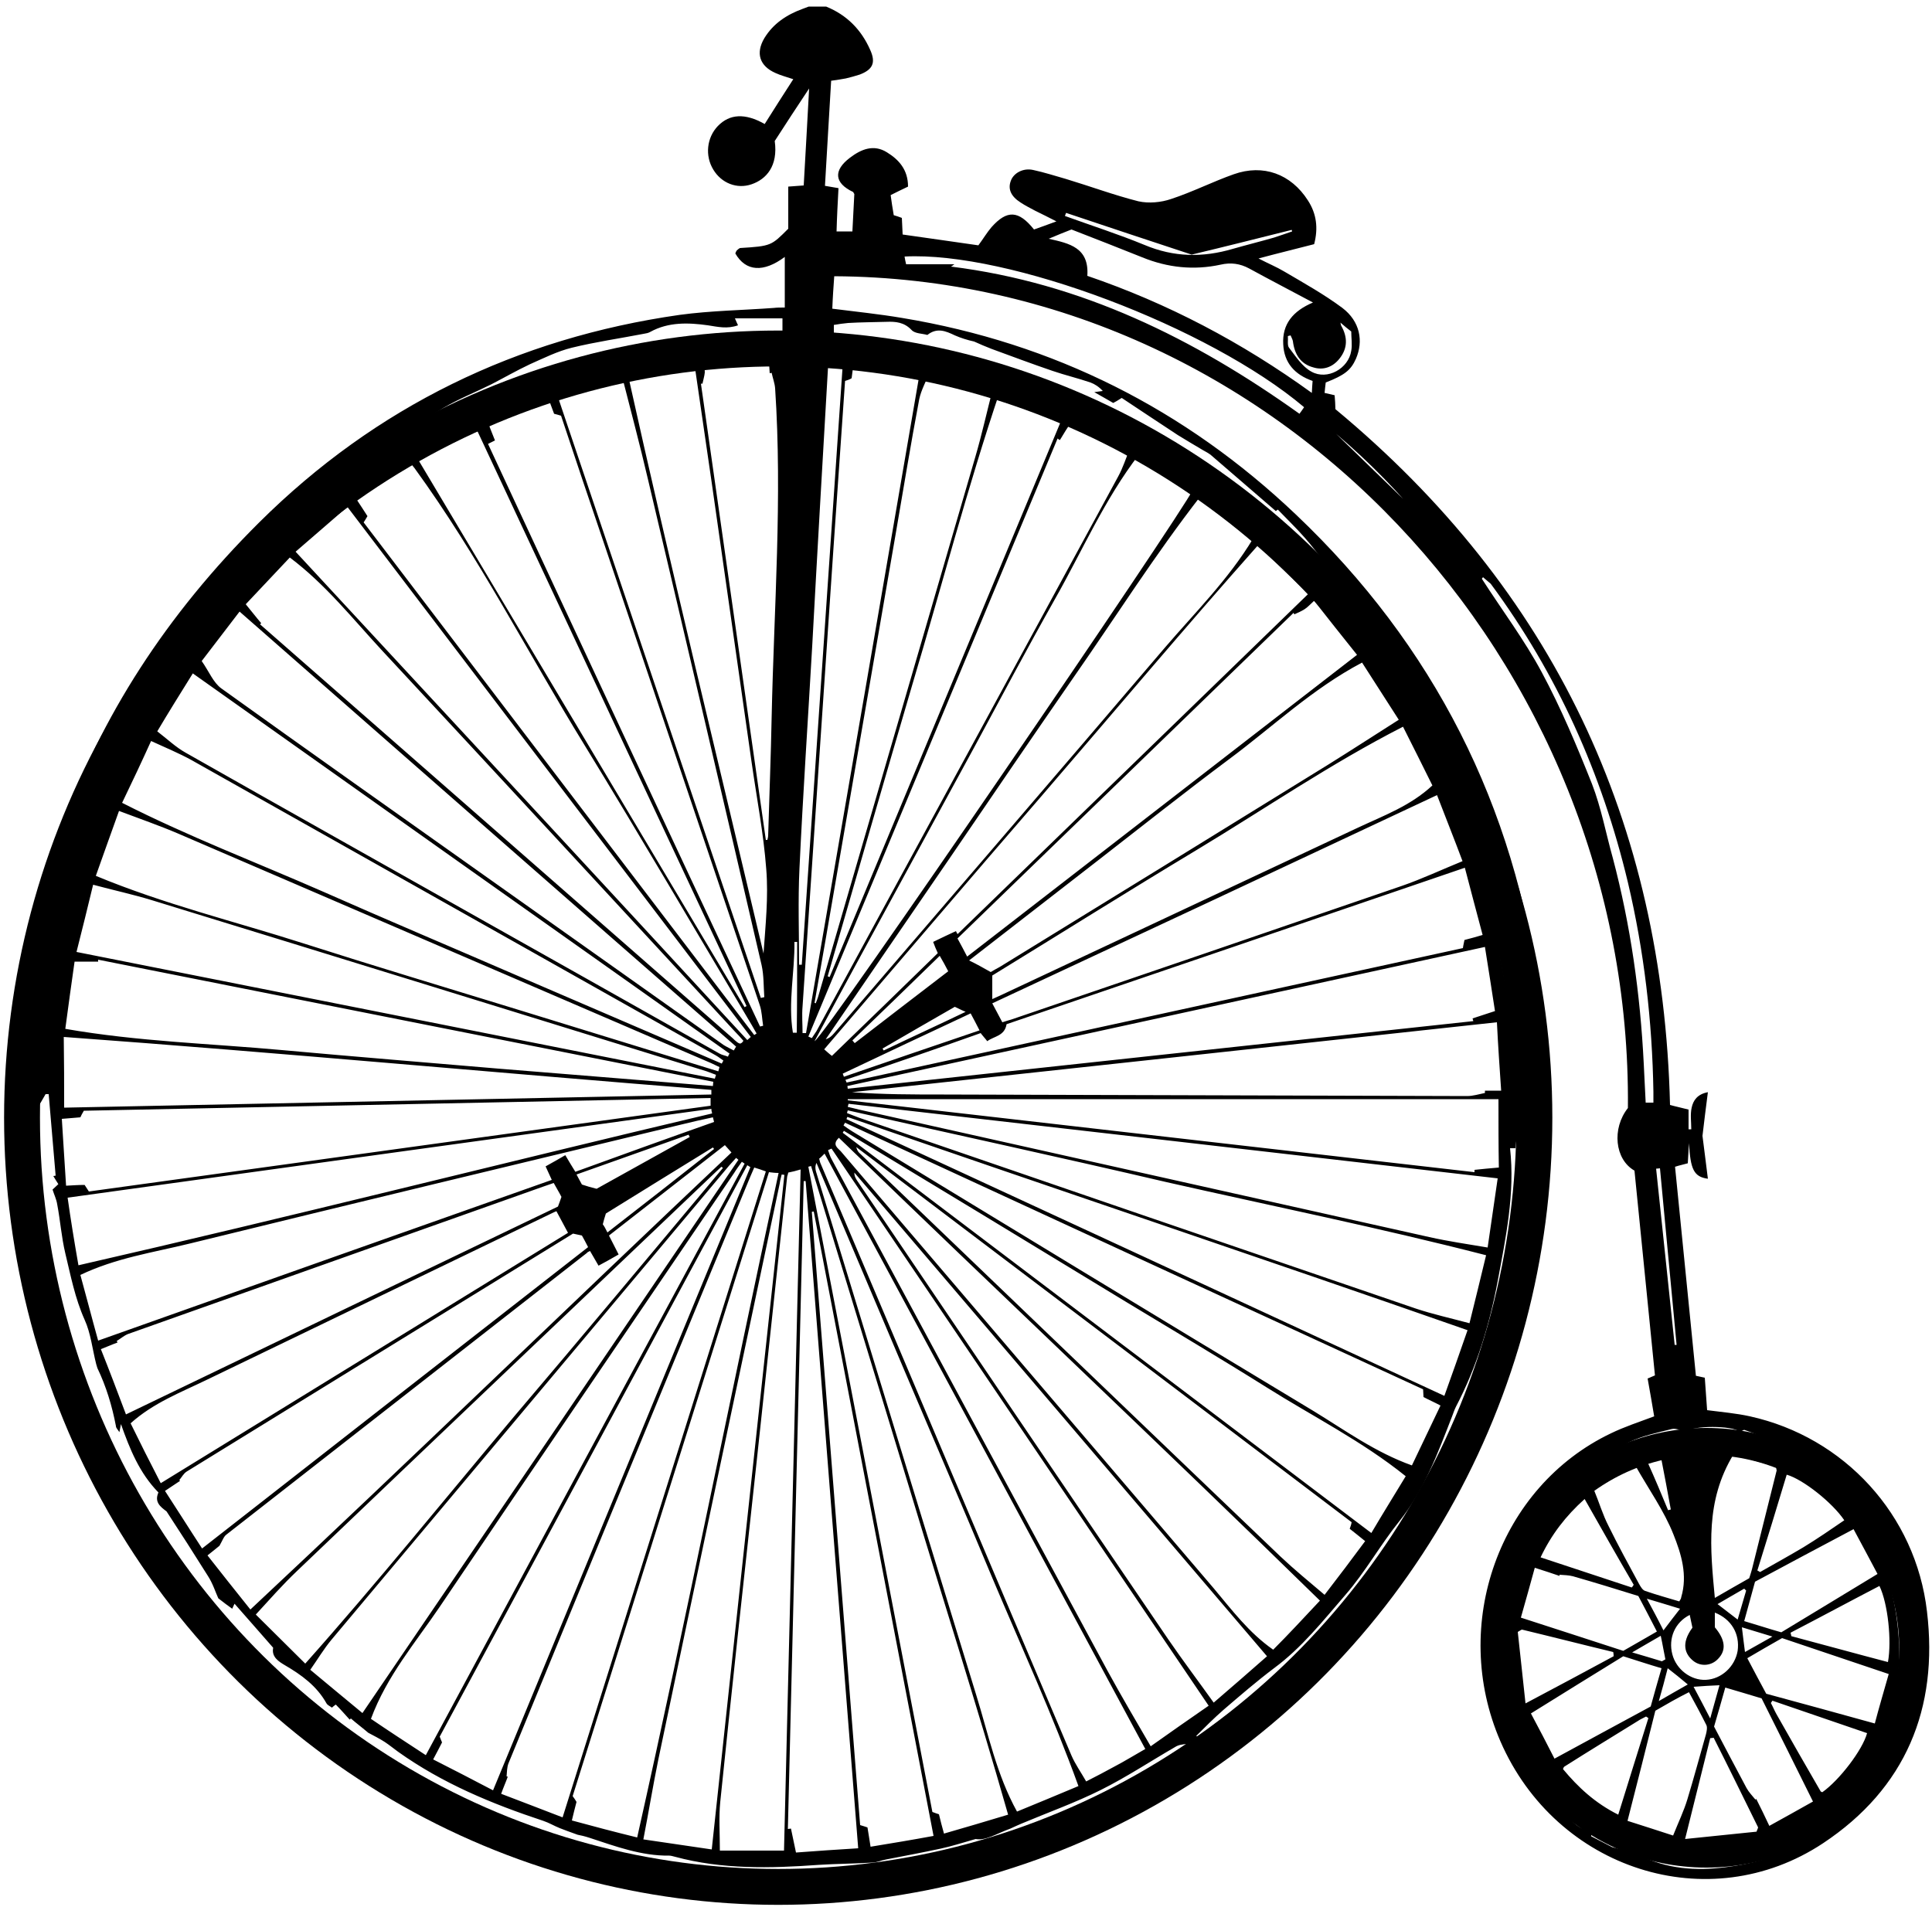 <?xml version="1.0" encoding="utf-8"?>
<!-- Generator: Adobe Illustrator 20.1.0, SVG Export Plug-In . SVG Version: 6.00 Build 0)  -->
<svg version="1.1" id="Layer_1" xmlns="http://www.w3.org/2000/svg" xmlns:xlink="http://www.w3.org/1999/xlink" x="0px" y="0px"
	 viewBox="0 0 500 493.6" style="enable-background:new 0 0 500 493.6;" xml:space="preserve">
<g id="bike">
	<path d="M191.2,491.8c-5.4-0.6-10.9-1.1-16.3-1.9c-40.4-5.9-75.5-23-105.1-51c-37.6-35.4-59.3-79.2-64.3-130.5
		C-1.1,241.3,19,183,67.1,135.2c30.1-29.9,66.7-47.7,108.8-53.7c8.1-1.1,16.3-1.2,24.4-1.8c0.8-0.1,1.6-0.1,2.8-0.1
		c0-4.5,0-8.8,0-13.1c-5.5,4.1-10.1,3.8-12.8-0.9c0.1-0.2,0.2-0.6,0.4-0.8c0.3-0.3,0.6-0.5,0.8-0.6c8.1-0.5,8.1-0.6,12.5-5
		c0-3.3,0-7,0-10.9c1.4-0.1,2.5-0.2,4-0.3c0.5-8.2,0.9-16.4,1.4-25.1c-3.2,4.8-6,9.1-8.9,13.6c0.9,6.5-2.2,9.9-6,11.2
		c-3.8,1.3-7.8-0.3-9.9-3.8c-2.2-3.6-1.7-8.3,1.2-11.3c3-3.1,7-3.4,12.1-0.5c2.4-3.8,4.8-7.6,7.4-11.6c-1.8-0.6-3.3-1-4.6-1.6
		c-4.1-1.8-5.2-5.1-2.9-9c2.3-3.8,5.8-6.1,9.9-7.6c0.5-0.2,1.1-0.4,1.6-0.6c1.5,0,3,0,4.5,0c5.4,2.2,9.1,6,11.4,11.2
		c1.5,3.3,0.7,5.1-2.7,6.4c-1.2,0.4-2.4,0.7-3.6,1c-1.1,0.2-2.3,0.4-3.8,0.6c-0.5,9-1.1,18-1.6,27.2c1.2,0.2,2.3,0.4,3.5,0.6
		c-0.2,3.7-0.4,7.4-0.5,11.2c1.4,0,2.7,0,4.1,0c0.2-3.3,0.3-6.5,0.5-9.7c-0.2-0.2-0.2-0.4-0.3-0.5c-4.9-2.3-5.2-5.6-0.8-8.9
		c2.9-2.2,6.1-3.5,9.5-1.4c3.1,1.9,5.5,4.5,5.5,8.9c-1.5,0.7-2.9,1.4-4.5,2.2c0.2,1.6,0.5,3.4,0.8,5.2c0.7,0.2,1.3,0.4,2.1,0.7
		c0.1,1.4,0.1,2.8,0.2,4.3c6.6,0.9,13.1,1.9,19.6,2.8c1.2-1.6,2.2-3.3,3.4-4.7c4-4.5,7-4.4,11,0.6c1.7-0.6,3.4-1.2,5.8-2.1
		c-2.1-1.1-3.8-1.9-5.4-2.7c-1.3-0.7-2.7-1.4-3.9-2.2c-2.5-1.6-3.3-3.5-2.5-5.6c0.7-2,3.2-3.4,5.8-2.8c2.8,0.6,5.6,1.5,8.4,2.3
		c6.3,1.9,12.5,4.2,18.8,5.8c2.7,0.6,5.9,0.3,8.5-0.6c5.5-1.8,10.8-4.5,16.2-6.4c7.6-2.7,14.8-0.1,19.2,6.8
		c2.2,3.4,2.7,7.1,1.6,11.3c-4.6,1.2-9.2,2.3-14.4,3.7c2.5,1.3,4.7,2.2,6.7,3.4c5.1,3,10.3,5.9,15,9.4c4.6,3.5,5.5,8.6,3.5,13.2
		c-1.3,2.9-2.9,4.2-7.8,6.1c-0.1,0.8-0.2,1.6-0.3,2.7c0.9,0.2,1.7,0.4,2.6,0.6c0.1,1.3,0.2,2.5,0.2,3.6
		c56.4,46.8,84.8,107,86.6,180.1c1.4,0.4,2.9,0.7,4.8,1.2c0,1.7,0,3.4,0,5.1c0.2,0,0.5,0,0.7,0c0-1.9-0.3-3.8,0.1-5.6
		c0.4-1.9,1.5-3.5,4.2-4c-0.5,4-1,7.7-1.4,11.3c0.5,3.7,0.9,7.3,1.4,11.1c-3.7-0.5-4.5-2.5-4.9-9.2c-0.1,1.7-0.2,3.3-0.3,5.2
		c-1,0.3-2.1,0.5-3.3,0.9c1.8,18,3.6,36,5.4,54.1c0.8,0.2,1.5,0.3,2.3,0.5c0.2,2.8,0.4,5.6,0.6,8.4c3.8,0.5,7.5,0.8,11.1,1.6
		c24.4,5.4,42.9,25.5,45.8,50.5c3,25.1-5.5,45.8-26.9,60c-29.6,19.6-69.1,6.8-83.5-26.4c-13.1-30.2-0.3-65.9,28.6-79.7
		c3.5-1.7,7.2-2.9,11.2-4.4c-0.5-3.1-1.1-6.4-1.7-9.8c0.6-0.2,1.1-0.5,1.9-0.8c-1.8-17.7-3.5-35.4-5.3-53
		c-5.1-2.9-5.9-10.9-1.7-16.2c1.1-116-91.3-214.7-205.4-215.3c-0.2,2.8-0.4,5.6-0.5,8.4c6.3,0.8,12.2,1.4,18.1,2.4
		c39.2,6.5,73.2,23.6,101.9,50.9c35.6,33.8,56.7,75.4,63,124c7.1,54.5-4.5,104.8-36,149.9c-27.9,39.9-65.6,66.4-112.9,78.9
		c-11.2,3-22.7,4.7-34.3,5.4c-0.6,0-1.3,0.3-1.9,0.4C205.8,491.8,198.5,491.8,191.2,491.8z M252.5,476c-3.5,1-6.3,1.9-9.1,2.5
		c-4.7,1-9.4,1.9-14.1,2.8c-1.2,0.2-2.4,0.8-3.6,0.8c-4.6,0.3-9.3,0.3-13.9,0.6c-12.5,0.9-24.9,1.2-37.1-2.1c-0.5-0.1-1-0.3-1.5-0.3
		c-7.2,0.1-13.9-2.4-20.6-4.6c-1.2-0.4-2.5-0.7-3.1-0.8c-2-0.7-3.3-1.2-4.6-1.7c-1.5-0.6-2.8-1.4-4.3-1.9
		c-13.3-4.4-26.1-9.7-37.6-17.9c-1.1-0.8-2.2-1.7-3.4-2.5c-1.4-0.9-2.8-1.6-4.3-2.4c-1.4-1.2-3-2.4-4.5-3.7
		c-0.1,0.1-0.2,0.2-0.3,0.3c-1.2-1.3-2.3-2.6-3.6-3.9c-0.4,0.3-0.7,0.5-1,0.8c-0.5-0.4-1.1-0.6-1.4-1.1c-2.5-4.5-6.5-7.4-10.8-9.9
		c-1.5-0.9-3.5-2.1-3-4.5c-3.3-3.8-6.6-7.5-10-11.4c-0.4,0.8-0.5,1.1-0.6,1.3c-1.1-0.8-2.1-1.5-3.6-2.7c-0.7-1.5-1.4-3.8-2.7-5.8
		c-3.5-5.6-7.1-11.2-10.7-16.7c-1.6-1.2-3.2-2.4-2.1-4.9c-4.9-5-7.4-11.2-9.7-17.7c-0.1,0.6-0.2,1.1-0.4,2.1
		c-0.5-0.8-0.9-1.1-0.9-1.6c-1-5.2-2.5-10.2-4.8-15c-0.1-0.3-0.2-0.6-0.3-1c-1-3.9-1.4-8-3-11.5c-2.5-5.6-3.6-11.4-5-17.2
		c-1-4.2-1.3-8.5-2.1-12.7c-0.2-1.3-0.8-2.5-1.2-3.8c0.5-0.5,1-0.9,1.5-1.4c-0.5-0.8-0.9-1.4-1.3-2.1c0.2,0,0.4-0.1,0.6-0.1
		c-0.6-7-1.2-14.1-1.8-21.1c-0.3,0-0.5,0-0.8,0c-0.8,1.4-1.6,2.8-2.5,4.2c-0.2-0.4-0.5-0.9-0.7-1.4c-0.2,0-0.4,0.1-0.7,0.1
		c-0.2,3.2-0.5,6.4-0.4,9.7c0,1.1,0.9,2.2,1.4,3.3c0.3,0.9,0.7,1.9,0.8,2.8c0.5,4.3,0.7,8.7,1.2,13c0.5,4.8,0.8,9.7,1.9,14.4
		c1.4,6.2,4.1,12.1,5.1,18.3c0.9,5.2,3.2,9.6,5,14.3c8,21.5,21.1,40,34.3,58.4c1.7,2.4,3.8,4.4,5.9,6.5c1.1,1.1,2.6,1.9,3.8,2.7
		c1.7,1.9,3.1,3.8,4.8,5.4c1.6,1.5,3.6,2.5,5.1,4.2c6.1,7,12.8,13.3,21.9,16.4c0.9,0.3,1.7,1,2.5,1.5c0.1,0.1,0.2,0.4,0.3,0.7
		c-0.6-0.1-1.1-0.1-1.6-0.2c-0.1,0.3-0.2,0.5-0.4,0.8c7.3,5.4,16.5,7.6,23.6,13.3c1.7,0,3.4,0.2,5,0.8c2.6,0.9,5.1,2.2,7.8,3
		c4.9,1.6,9.9,3.1,14.9,4.6c5.6,1.7,11.1,3.5,16.8,5.1c3.9,1.1,7.9,2.3,11.9,2.6c9.5,0.6,18.9,0.6,28.4,0.8c1.5,0,3-0.6,4.5-0.9
		c1.5-0.1,3.1,0.3,4.6,0.6c1.3,0.2,2.7,0.7,3.9,0.4c6.1-1.1,12.1-2.4,18.2-3.7c5.9-1.3,11.8-2.6,17.6-4.3c6-1.7,12-3.9,17.9-5.9
		c1.1-0.5,2.3-0.4,3.3-1c3.7-2,7.2-4.2,10.9-6.1c1.7-0.9,3.8-1.2,5.5-2.1c14-7.7,26.1-18.1,38.7-27.8c4.3-3.4,8.2-7.7,11.4-12.2
		c2.8-4,6.3-7.3,9.2-11c4.6-5.8,9.2-11.8,13-18.1c5.5-9.3,10.4-18.9,15.2-28.5c2.8-5.6,4.7-11.7,6.9-17.6c1-2.8,1.9-5.7,2.8-8.6
		c0.4-1.2,0.9-2.5,0.8-3.8c-0.3-3.7-0.4-7.2,1.9-10.4c0.1-0.1,0-0.3,0-0.6c-0.4,0.1-0.8,0.2-0.6,0.2c1-4.2,2.1-8.5,3-12.9
		c0.3-1.6,0.4-3.3,0.5-5c0.3-7,0.9-14,0.7-20.9c-0.2-7.8-1.1-15.5-1.7-23.3c-0.3-3.9-0.6-7.8-0.9-11.7c-0.1-0.6-0.3-1.3-0.5-1.9
		c-0.6-2.2-1.5-4.4-1.9-6.6c-0.7-4.4-0.9-8.9-1.6-13.3c-0.4-2.3-0.7-5-2.2-6.5c-2.3-2.3-3.2-4.7-3-6.7c-2.6-7.3-5-13.8-7.1-20.2
		c-2.2-6.5-6.3-12-9.3-18c-0.2,0.1-0.4,0.2-0.6,0.3c-0.1,0.2-0.1,0.5-0.3,1.2c-1.3-3-2.1-5.8-3.7-8.1c-3.8-5.6-7.9-11.1-12.1-16.4
		c-3.1-4-6.7-7.6-10-11.5c-1.8-2.1-3.4-4.4-5.3-6.5c-2.2-2.5-4.6-4.8-6.9-7.2c-0.4,0.3-0.7,0.5-0.5,0.4c-5.7-4.9-11.2-9.7-16.8-14.5
		c-0.6-0.5-1.4-0.9-2.1-1.3c-2.2-1.3-4.4-2.6-6.5-3.9c-4.9-3.2-9.8-6.5-14.5-9.6c-1.1,0.7-1.6,1-2.2,1.3c-1.5-0.9-3-1.7-4.9-2.8
		c1.2-0.2,1.7-0.2,2.2-0.3c-1-1.1-2.1-1.8-3.2-2.2c-3.2-1.1-6.6-1.9-9.8-3c-5.3-1.8-10.6-3.8-15.8-5.7c-1.5-0.6-3-1.2-4.5-1.9
		c-1.8-0.4-3.4-0.9-5-1.6c-2.3-1.1-4.6-2.1-7.1-0.1c-1.3-0.4-3.2-0.3-4.1-1.3c-1.9-2-4.1-2.2-6.5-2.1c-3.3,0.1-6.6,0.1-9.9,0.3
		c-1.2,0.1-2.5,0.3-3.7,0.5c0,1.2,0,1.9,0,2.9c1,0.2,1.8,0.3,2.7,0.5c5.8,1,11.6,2,17.4,3c3,0.5,5.9,1.3,8.9,1.7
		c2.1,0.3,4.3,0,6.3,0.5c2.2,0.6,4.3,1.7,6.4,2.6c7.8,3.5,16,6.1,23.7,9.6c6.7,3,13.1,6.7,19.3,10.7c6.4,4.1,12.6,8.6,18.6,13.4
		c5.6,4.5,10.9,9.4,15.9,14.5c5.5,5.6,10.7,11.5,15.5,17.7c3.9,4.9,7.1,10.2,10.6,15.4c1.4,2.1,3,4.1,4.2,6.3
		c2,3.4,3.9,6.9,5.6,10.5c4.9,10.5,9.8,21,12.6,32.3c0.2,0.7,0.6,1.3,0.8,2c0.6,1.8,1.3,3.6,1.7,5.5c0.4,2.2,0.3,4.5,0.7,6.6
		c1.6,9,3.7,17.9,5,27c1.5,10.1,1.7,20.2,0.5,30.4c-0.4,0-0.8,0-1.4,0c1.3,11.7-1.1,23.1-3.2,34.4c-2.1,11.2-5.4,22.2-10.8,32.5
		c-0.4,0.8-0.7,1.7-1,2.5c-3.7,9.5-7.2,19.1-13.7,27.2c-4.9,6.1-8.7,13-13.9,19c-5.8,6.7-11.3,13.7-18.5,19
		c-4.5,3.4-8.8,7.1-13.1,10.8c-2.4,2.1-4.7,4.4-7,6.7c0.1,0.1,0.2,0.2,0.3,0.3c-0.9,0.6-1.8,1.2-2.7,1.8c-1.1,0.1-2.2,0.2-3.1,0.8
		c-6.4,3.7-12.6,7.8-19.2,11.1c-6.6,3.3-13.6,5.8-20.5,8.7c-1,0.4-2,0.9-2.9,1.3C257.9,474.6,255.1,476.5,252.5,476z M183.9,284.2
		c-54.3,1.1-108.3,2.2-162.2,3.3c-0.4,0.7-0.7,1.2-0.9,1.7c-1.6,0.1-3.1,0.3-4.8,0.4c0.4,5.9,0.7,11.5,1.1,17.3
		c1.9-0.1,3.3-0.2,4.8-0.2c0.4,0.6,0.7,1.1,1.1,1.7c53.6-7.4,107.2-14.8,160.9-22.2C183.9,285.5,183.9,285,183.9,284.2z
		 M196.7,265.7c0.3-0.1,0.5-0.1,0.8-0.2c-0.3-1.8-0.3-3.7-0.9-5.4c-13.4-39.7-26.8-79.5-40.2-119.2c-3.8-11.1-7.5-22.2-11.2-33.3
		c-0.7-0.2-1.3-0.4-1.8-0.5c-0.6-1.6-1.1-2.9-1.7-4.7c-5.3,2.2-10.4,4.3-15.6,6.5c0.7,1.9,1.3,3.3,2,5.1c-0.6,0.3-1.2,0.6-1.8,0.9
		C149.8,165.5,173.2,215.6,196.7,265.7z M199,303.4c-17,54-33.9,107.8-50.8,161.5c0.4,0.5,0.7,1,1,1.5c-0.4,1.6-0.8,3-1.2,4.8
		c5.5,1.5,10.8,2.9,16.9,4.4c12.9-57.5,24.2-114.7,36.6-172C200.5,303.6,199.9,303.5,199,303.4z M145.6,470.4
		c17.6-55.9,35.1-111.5,52.6-167.2c-1.1-0.4-2-0.7-3-1c-0.4,0.9-0.7,1.6-1,2.3c-20.9,50.6-41.8,101.2-62.6,151.9
		c-0.4,1-0.4,2.2-0.5,3.4c0.1,0,0.2,0,0.3,0.1c-0.5,1.4-1.1,2.7-1.7,4.4C135,466.3,140.1,468.3,145.6,470.4z M204,303.5
		c-0.1,0.6-0.3,0.9-0.3,1.2c-2.6,24.6-5.3,49.2-7.9,73.8c-3.2,29.3-6.4,58.6-9.4,87.9c-0.4,4-0.1,8.1-0.1,12.6c5.6,0,11,0,16.6,0
		c1.4-58.6,2.9-117.3,4.3-176.3C205.9,303.1,205,303.3,204,303.5z M64.8,416.6c42-39.3,82.9-79,124.5-118.3
		c-0.6-0.7-1.1-1.2-1.7-1.9c-10.1,7.9-20,15.6-30,23.4c0.9,1.8,1.7,3.3,2.5,4.9c-1.9,1.1-3.5,2-5.2,2.9c-0.8-1.4-1.5-2.6-2.2-3.8
		c-0.4,0.2-0.7,0.3-0.8,0.5c-31.1,24.3-62.2,48.6-93.3,72.9c-0.7,0.5-1,1.5-1.8,2.9c-0.5,0.4-1.7,1.4-3.1,2.5
		C57.3,407.2,60.8,411.6,64.8,416.6z M341.6,414.3c-41.3-40.4-83.2-79.8-124.5-119.8c-1.9,1.8-0.2,2.7,0.5,3.5
		c32.2,37.7,64.3,75.4,96.5,113.1c4.7,5.6,9.1,11.5,15.4,15.9C333.4,423.1,337.2,419,341.6,414.3z M94.1,135.2
		c33.8,44.4,67.5,88.6,101.1,132.7c0.2-0.1,0.4-0.3,0.6-0.4c-0.4-0.7-0.8-1.4-1.2-2.1c-14.4-24.2-28.6-48.5-43.3-72.5
		c-14.7-23.9-27.5-49-44-71.7c-0.3-0.4-0.7-0.9-1.2-1.5c-4.7,3.3-9.2,6.4-13.8,9.6c1.1,1.7,2,3,2.8,4.3
		C94.7,134.2,94.5,134.7,94.1,135.2z M218.7,98.6c-1,14.6-2,29-3,43.3c-1.3,18.7-2.5,37.4-3.8,56.1c-1.4,20.8-2.8,41.7-4.2,62.5
		c-0.2,2.3,0,4.6,0,6.9c0.3,0,0.6,0,0.9,0c9.9-57.2,19.7-114.3,29.6-171.9c-6.2-0.9-11.6-1.7-17.2-2.6c-0.2,2-0.4,3.5-0.6,5
		C219.9,98.2,219.4,98.4,218.7,98.6z M218.7,290.6c-0.1,0.2-0.3,0.5-0.4,0.7c0.7,0.5,1.4,1,2.2,1.5c39.8,24.2,79.5,48.4,119.4,72.4
		c8.2,5,16,10.7,25.5,14.1c2.4-5.1,4.9-10.2,7.4-15.5c-1.7-0.9-3.1-1.5-4.4-2.2c0-0.7-0.1-1.3-0.1-2
		C318.3,336.6,268.5,313.6,218.7,290.6z M247.4,241c0.1,0.3,0.3,0.5,0.4,0.8c30.2-29.3,60.4-58.6,90.8-88.1
		c-4.5-4.3-8.4-8.2-13-12.6c-19.1,21.5-37.4,43.3-56.1,65c-18.8,21.7-37.4,43.6-56.2,65.5c0.7,0.6,1.2,1.1,2,1.7
		c9.3-9,18.4-17.8,27.4-26.6c-0.5-1.1-0.8-1.8-1.2-2.9C243.5,242.8,245.5,241.9,247.4,241z M192.4,269.4c-0.7-0.8-1.4-1.6-2.2-2.4
		c-30.4-32.9-60.8-65.8-91.3-98.6c-7.6-8.2-14.6-17.1-23.9-24.1c-3.8,4-7.6,8.1-11.4,12.1c1.5,1.8,2.7,3.4,4,4.9
		c-0.1,0.1-0.2,0.2-0.3,0.3c40.8,35.7,81.6,71.5,122.4,107.2c0.3,0.3,0.6,0.6,0.9,0.8c0.1,0.1,0.2,0.2,0.4,0.3
		c0.1,0.1,0.3,0.1,0.4,0.2c0.1,0,0.2,0,0.2,0c0.1,0,0.2-0.1,0.2-0.1c0.1,0,0.1-0.1,0.2-0.1C192,269.9,192.1,269.8,192.4,269.4z
		 M16.9,266.3c18.9,3.3,37.6,3.8,56.1,5.5c18.7,1.7,37.3,3.2,56,4.8c18.5,1.5,37,3,55.5,4.5c0-0.4,0.1-0.8,0.1-1.1
		c-53.1-10.5-106.2-21.1-159.2-31.6c0,0.2,0,0.4,0,0.5c-1.9,0-3.9,0-6.1,0C18.5,254.6,17.7,260.2,16.9,266.3z M212,299.9
		c0.2,0.7,0.2,0.9,0.3,1.1c21.7,51.1,43.3,102.3,65,153.4c1,2.3,2.5,4.4,3.8,6.7c2.6-1.3,5-2.6,7.4-3.9c2.5-1.3,4.9-2.8,7.9-4.5
		c-27.7-51.5-55.3-102.7-83-154.1C212.7,299.3,212.3,299.7,212,299.9z M243,469.6c0.4,1.7,0.8,3.2,1.3,5c5.5-1.6,10.7-3.1,16.6-4.9
		c-8.1-28.4-17-56.1-25.4-84c-8.5-28-17.1-55.9-25.6-83.9c-0.2,0.1-0.5,0.1-0.7,0.2c10.7,55.7,21.4,111.3,32.1,167
		C241.8,469.2,242.4,469.4,243,469.6z M215.2,297.3c-0.3,0.1-0.6,0.3-0.9,0.4c0.3,0.8,0.5,1.6,0.9,2.3
		c23.8,44.2,47.6,88.4,71.5,132.6c3.5,6.4,7.2,12.7,11.1,19.4c5.2-3.7,9.8-6.9,15-10.5C280.2,393.3,247.7,345.3,215.2,297.3z
		 M218.8,279.5c0.1,0.2,0.2,0.5,0.3,0.7c53.1-11.6,106.3-23.2,159.5-34.8c0.1-0.8,0.3-1.5,0.4-2.1c1.6-0.4,3-0.8,4.7-1.3
		c-1.5-5.7-3-11.2-4.6-17.4c-39.8,13.6-79.2,27.1-118.6,40.5c-0.5,3.1-3.3,3.1-5,4.4c-0.6-0.8-1.2-1.4-1.7-2.1
		C242,271.6,230.4,275.6,218.8,279.5z M189.9,271.9c0.2-0.3,0.4-0.7,0.6-1c-42.8-37.4-85.5-74.9-128.5-112.6
		c-3.8,5-7.3,9.5-9.8,12.8c1.9,2.7,3,5.6,5.1,7.1c22.7,16.3,45.5,32.4,68.2,48.5c20.6,14.6,41.2,29.2,61.8,43.8
		C188.1,271,189,271.4,189.9,271.9z M274.3,113.9c-0.2-0.1-0.4-0.2-0.6-0.4c-21.5,51.6-43,103.2-64.5,154.8c0.3,0.1,0.6,0.3,0.9,0.4
		c0.4-0.6,0.8-1.2,1.2-1.8c26-47.8,52.1-95.7,78.1-143.6c1.2-2.2,2-4.7,3-7.2c-5-2.6-9.9-5.1-14.7-7.5
		C276.3,110.6,275.3,112.2,274.3,113.9z M185.9,277.3c0.1-0.4,0.2-0.7,0.3-1.1c-0.7-0.3-1.4-0.7-2.1-1
		c-46-19.8-91.9-39.6-137.9-59.4c-4.9-2.1-10.1-3.9-15.4-5.9c-2.1,5.8-4,11.2-6,16.8c17.8,7.4,36,11.8,53.8,17.5
		c17.8,5.7,35.8,11.1,53.7,16.6C150.2,266.3,168,271.8,185.9,277.3z M294.8,117.6c-9,11.7-14.7,25-21.8,37.5
		c-7.1,12.6-13.9,25.4-20.8,38.2c-6.9,12.7-13.9,25.5-20.8,38.2c-6.9,12.7-13.8,25.3-20.6,38c2.6-1.1,95-136.5,97.9-142.7
		C304.2,123.8,299.5,120.8,294.8,117.6z M387.8,284.5c-56.1,0-112.2,0-168.4,0c0,0.1,0,0.2,0,0.3c54.1,6.2,108.1,12.4,162.2,18.6
		c0-0.2,0-0.4,0-0.6c1.9-0.2,3.9-0.4,6.3-0.6C387.8,296.6,387.8,290.9,387.8,284.5z M279.1,462.3c-6.7-18.5-14.8-36.1-22.3-53.9
		c-7.5-18-15.2-35.9-22.8-53.8c-7.6-17.9-15.1-35.7-22.7-53.6c-0.4,0.9-0.3,1.6-0.1,2.3c13.8,45.2,27.6,90.4,41.5,135.6
		c3.1,10,5.2,20.4,10.5,30C268.3,466.8,273.4,464.7,279.1,462.3z M40.7,189.3c2.6,2,4.8,4.1,7.3,5.5c25.2,14.3,50.5,28.5,75.7,42.7
		c20.8,11.7,41.6,23.4,62.5,35.2c0.7,0.4,1.5,0.5,2.2,0.8c0.1-0.3,0.2-0.5,0.4-0.8c-46.2-32.7-92.4-65.4-138.9-98.4
		C46.6,179.6,43.6,184.4,40.7,189.3z M219.4,287.4c-0.1,0.2-0.1,0.4-0.2,0.7c1,0.4,2.1,0.8,3.1,1.2c48,16.5,96.1,33,144.1,49.4
		c4.5,1.5,9.1,2.5,13.9,3.8c1.5-6,2.8-11.4,4.3-17.6c-27.6-7.1-55.2-12.7-82.6-18.9C274.6,299.6,247,293.6,219.4,287.4z
		 M194.2,302.1c-0.3-0.2-0.5-0.3-0.8-0.5c-26.5,49.3-53.1,98.6-79.6,147.9c0.2,0.5,0.4,1.1,0.6,1.5c-0.7,1.4-1.4,2.7-2.3,4.4
		c5.1,2.6,10,5.1,15.5,8C149.9,409.4,172.1,355.7,194.2,302.1z M349.8,394c-42.9-32.5-85.5-64.8-128.2-97.1c0.2,0.9,0.6,1.4,1.1,1.8
		c36.2,34.7,72.4,69.5,108.7,104.2c3.6,3.4,7.4,6.5,11.4,9.9c3.7-4.8,7.1-9.3,10.5-13.9c-1.5-1.2-2.7-2.2-4-3.2
		C349.5,395.2,349.7,394.6,349.8,394z M110.2,454.3c27.6-51.3,55-102.2,82.5-153.1c-0.2-0.2-0.5-0.3-0.7-0.5c-0.7,1-1.4,1.9-2,2.9
		c-25.4,37.4-50.9,74.8-76.2,112.3c-6.3,9.3-13.7,17.9-17.8,29C100.4,447.9,105,450.9,110.2,454.3z M31.6,207.8
		c17.1,8.7,34.7,15.4,51.8,22.9c17.2,7.6,34.5,14.9,51.8,22.4c17.2,7.4,34.4,14.8,51.6,22.2c0.1-0.3,0.3-0.5,0.4-0.8
		c-0.6-0.4-1.2-0.9-1.9-1.3c-45.3-25.5-90.5-51-135.8-76.5c-3.3-1.8-6.7-3.2-10.4-4.9C36.7,197.1,34.3,202.2,31.6,207.8z
		 M184.8,290.4c-0.1-0.4-0.2-0.8-0.3-1.2c-2.8,0.6-5.5,1.2-8.3,1.9c-42.4,10.2-84.8,20.4-127.2,30.8c-9.4,2.3-19,3.7-28.2,8.1
		c1.5,5.4,2.9,10.9,4.6,17c39.4-14,78.3-27.8,117.4-41.6c-0.6-1.3-1.1-2.4-1.6-3.5c1.8-1,3.4-1.9,5.1-2.9c0.9,1.5,1.7,2.9,2.6,4.3
		C161,298.9,172.9,294.6,184.8,290.4z M203,304.1c-0.2,0-0.4-0.1-0.7-0.1c-0.2,0.8-0.4,1.5-0.5,2.3c-10.5,49.7-21,99.3-31.4,149
		c-1.4,6.8-2.5,13.6-3.9,20.8c6.1,0.9,11.5,1.7,17.7,2.6C190.5,420.1,196.7,362.1,203,304.1z M310.8,128.3
		c-11.9,15.3-22,31.3-32.8,46.8c-10.8,15.6-21.5,31.3-32.2,47c-10.7,15.6-21.4,31.2-32.1,46.9c1-0.3,1.6-0.9,2.2-1.6
		c28.5-33.2,57.1-66.4,85.6-99.8c7.8-9.1,16.4-17.6,22.8-28.2C319.9,135.8,315.6,132.3,310.8,128.3z M16.6,286.7
		c55.8-1.1,111.7-2.3,167.5-3.4c0-0.4,0-0.8,0-1.2c-55.7-4.4-111.3-9.6-167.6-13.7C16.6,274.7,16.6,280.4,16.6,286.7z M185,279.2
		c0.1-0.3,0.2-0.7,0.3-1c-0.8-0.3-1.6-0.6-2.4-0.9c-47.9-14.8-95.7-29.6-143.6-44.3c-4.9-1.5-10-2.6-15.2-4
		c-1.4,5.9-2.8,11.4-4.3,17.4C75.1,257.4,130.1,268.3,185,279.2z M179.6,93.4c-5.8,1-11.1,2-17.2,3.1
		c11.2,50.5,23.4,100.3,35.2,150.3c0.5-7.3,1.3-14.6,0.7-21.9c-0.7-9.3-2.5-18.5-3.8-27.7c-3.4-24.1-6.9-48.1-10.3-72.2
		C182.7,114.6,181.2,104.3,179.6,93.4z M196.9,258.3c0.3-0.1,0.6-0.1,0.9-0.2c-0.2-2.8-0.1-5.6-0.7-8.3
		c-9.7-41.9-19.5-83.8-29.4-125.7c-2.1-9-4.5-18-6.9-27.4c-6.1,1.8-11.3,3.3-16.8,4.9C161.7,154.2,179.3,206.3,196.9,258.3z
		 M187.1,302.3c-0.1-0.1-0.3-0.2-0.4-0.3c-0.4,0.4-0.9,0.8-1.3,1.2c-36.2,34.5-72.4,68.9-108.5,103.4c-3.8,3.6-7.2,7.5-10.7,11.3
		c4.3,4.3,8.3,8.2,12.8,12.7c18.6-20.9,36.1-42.6,54-63.9C151.2,345.3,169.1,323.8,187.1,302.3z M93.8,443.4
		c32.6-47.9,65-95.6,97.3-143.2c-0.2-0.2-0.4-0.3-0.6-0.5c-0.6,0.7-1.2,1.3-1.8,2c-34.3,40.9-68.6,81.8-102.9,122.7
		c-2,2.4-3.6,5.1-5.5,7.8C84.7,435.9,89,439.4,93.8,443.4z M387.6,305c-56.3-6.5-112.2-12.9-168-19.3c-0.1,0.3-0.1,0.5-0.2,0.8
		c1,0.2,2,0.5,2.9,0.7c49.2,11,98.4,22,147.6,33c4.9,1.1,9.8,1.8,15.1,2.7C385.9,316.7,386.7,311.2,387.6,305z M384.3,245.1
		c-55.3,12.1-110.1,24-165,36c0,0.2,0.1,0.5,0.1,0.7c54-5.8,107.9-11.7,161.9-17.5c-0.1-0.2-0.1-0.4-0.2-0.7
		c1.8-0.6,3.6-1.2,5.8-1.9C386.1,256.3,385.2,250.9,384.3,245.1z M387.4,264.6c-56,6.1-111.5,12.1-166.9,18.1
		c8,0.6,15.9,0.6,23.8,0.6c45.1,0.1,90.3,0.3,135.4,0.4c1.5,0,3.1-0.5,4.6-0.8c0-0.2,0-0.4,0-0.6c1.3,0,2.6,0,4.2,0
		C388.1,276.4,387.7,270.8,387.4,264.6z M193.4,269.2c0.3-0.3,0.6-0.5,0.9-0.8c-34.8-45.7-69.5-91.3-104.4-137.2
		c-4.3,3.7-8.5,7.4-13.4,11.6C115.7,185.1,154.6,227.1,193.4,269.2z M208.5,305.7c-0.2,0-0.3,0-0.5,0c-1.4,55.9-2.7,111.8-4.1,167.7
		c0.3,0,0.6-0.1,0.8-0.1c0.4,1.9,0.8,3.9,1.3,6.2c5.5-0.4,10.9-0.8,16.1-1.1C217.5,420.5,213,363.1,208.5,305.7z M20.3,327.5
		c55.1-12.6,109.4-26.4,164-39.3c-0.1-0.4-0.2-0.8-0.2-1.2c-55.4,7.6-110.9,15.3-166.6,23C18.3,315.7,19.2,321.2,20.3,327.5z
		 M363.8,382.1c-11.3-9.1-24.1-15.5-36-23c-12.1-7.6-24.3-14.8-36.5-22.2c-12.2-7.4-24.5-14.9-36.7-22.3
		c-12.1-7.3-24.1-14.6-36.2-21.9c-0.1,0.2-0.2,0.3-0.3,0.5c45.5,34.5,91,68.9,136.8,103.6C357.9,391.7,360.9,386.9,363.8,382.1z
		 M210.8,259.6c0.1,0,0.2,0,0.3,0.1c0.2-0.5,0.4-1,0.6-1.6c13.6-46.6,27.1-93.2,40.7-139.8c1.7-5.8,3-11.7,4.6-17.9
		c-5.8-1.6-11.1-3-16.3-4.4c-1,2.7-2.3,4.9-2.8,7.3c-2.2,11.6-4.1,23.3-6.1,34.9c-5.1,29.5-10.2,59.1-15.3,88.6
		C214.6,237.9,212.7,248.8,210.8,259.6z M219.3,289.1c-0.1,0.2-0.2,0.4-0.2,0.6c51.5,23.8,102.9,47.6,154.7,71.6
		c2-5.6,3.9-10.9,6-17C326.1,325.5,272.6,307.6,219.3,289.1z M327.9,428.7c-35.8-42-71.3-83.6-106.8-125.2c0,1,0.4,1.6,0.8,2.2
		c26.8,39.6,53.6,79.2,80.5,118.7c3.7,5.4,7.7,10.7,11.7,16.3C318.9,436.6,323.1,432.9,327.9,428.7z M241.6,475.2
		c-10.4-54.2-20.7-107.9-31-161.6c-0.2,0-0.4,0-0.5,0.1c4.2,52.9,8.3,105.8,12.5,158.7c0.7,0.2,1.3,0.4,1.9,0.6
		c0.3,1.7,0.5,3.2,0.8,5C230.8,477.1,236.2,476.2,241.6,475.2z M32.6,366.1c37.6-18.1,74.7-36,111.8-53.8c0.3-0.8,0.6-1.6,0.9-2.5
		c-0.6-1.2-1.3-2.3-2-3.6c-1.1,0.4-2,0.7-2.9,1c-35.8,12.7-71.5,25.4-107.3,38.1c-1,0.4-1.9,1.2-2.9,1.8c0.1,0.1,0.1,0.2,0.2,0.4
		c-1.4,0.5-2.7,1.1-4.3,1.7C28.3,354.7,30.3,360,32.6,366.1z M256.4,251.6c0.7-0.4,1.5-0.9,2.3-1.3c28.3-17.4,56.6-34.8,84.9-52.3
		c6.1-3.8,12.1-7.7,18.4-11.7c-3.4-5.3-6.5-10.1-9.5-14.8c-12.9,6.8-23.1,16.6-34.4,25c-11.4,8.5-22.6,17.4-33.8,26.1
		c-11.1,8.6-22.3,17.3-33.5,26C252.9,249.6,254.6,250.6,256.4,251.6z M259.4,264.6c0.9-0.3,1.6-0.5,2.3-0.7
		c33.7-11.5,67.4-23,101.1-34.6c5.2-1.8,10.3-4.2,15.7-6.4c-2.2-5.9-4.3-11.1-6.6-17.1c-38.5,18.1-76.7,36-115.1,53.9
		C257.7,261.4,258.5,262.9,259.4,264.6z M363.1,188.1c-18.8,9.6-35.8,21.3-53.4,31.9c-17.8,10.7-35.3,21.7-52.9,32.5
		c0,2.2,0,4.1,0,6.1c0.7-0.3,1.3-0.6,2-0.9c30.9-14.5,61.8-29,92.7-43.5c6.6-3.1,13.5-5.6,19.2-10.9
		C368.3,198.5,365.8,193.4,363.1,188.1z M41.6,383.9c35.4-21.8,70.5-43.3,105.4-64.8c-1.1-2-2-3.8-3-5.6c-0.2,0.1-0.5,0.2-0.7,0.3
		c-29.9,14.4-59.8,28.9-89.7,43.3c-6.8,3.3-13.9,6-19.8,11.3C36.2,373.3,38.7,378.3,41.6,383.9z M250.3,247.6
		c33.7-26.1,67.2-52,100.9-78.1c-4-5-7.5-9.4-11.1-14c-1,0.9-1.7,1.7-2.5,2.2c-0.8,0.5-1.7,0.9-2.6,1.3c-0.1-0.1-0.2-0.2-0.2-0.4
		c-29,28.1-58,56.2-87,84.3C248.7,244.6,249.5,246,250.3,247.6z M148.3,319.3c-33.5,20.6-66.7,41.1-100,61.6
		c-0.8,0.5-1.3,1.5-1.9,2.2c0.1,0.1,0.2,0.2,0.2,0.2c-1.2,0.8-2.4,1.6-3.9,2.6c3.2,4.9,6.2,9.7,9.6,14.9
		c33.5-26.2,66.7-52.1,99.9-78c-0.6-1.2-1.1-2.1-1.6-3C149.8,319.6,149.1,319.5,148.3,319.3z M214.2,252.7c0.2,0.1,0.3,0.1,0.5,0.2
		c20.1-48.4,40.3-96.8,60.5-145.4c-5.7-2.2-10.7-4.2-16.4-6.3c-8.5,25.2-15.1,50.6-22.6,75.7C228.8,202.1,221.5,227.4,214.2,252.7z
		 M108,118.6c28.4,47.7,56.6,94.9,84.7,142.1c0.2-0.1,0.3-0.2,0.5-0.3c-23.4-49.9-46.7-99.8-70.2-150
		C118.4,112.9,113.5,115.5,108,118.6z M198.2,217.4c0.1,0,0.3,0,0.4,0c0.1-0.4,0.2-0.8,0.2-1.2c0.3-10.2,0.7-20.3,0.9-30.5
		c0.6-28.4,2.8-56.7,0.9-85.2c-0.1-1.3-0.6-2.6-0.9-4c-0.2,0-0.3,0.1-0.5,0.1c-0.1-1.5-0.2-2.9-0.3-4.7c-5.7,0.4-11.2,0.8-16.8,1.1
		c0.1,1.4,0.3,2.4,0.3,3.4c-0.1,1-0.4,1.9-0.6,2.9c-0.1,0-0.3,0-0.4,0C187,138.7,192.6,178.1,198.2,217.4z M385.8,428.9
		c0.1,0.1,0.2,0.1,0.3,0.2c0.2,1.1,0.5,2.2,0.7,3.2c0.9,4.5,1.2,9.3,2.8,13.5c3.2,8.2,7.3,16,14,22c2.5,2.2,4.1,5.9,8.2,6
		c0,0.6,0,1.1,0,1.5c2.1,1.1,4.1,2.1,5.4,2.8c2.8,0.8,5,1.1,6.9,2c7.2,3.7,14.9,4.2,22.5,3.2c6.2-0.8,12.4-2.2,17.8-5.7
		c4.6-3,9.3-5.9,13.8-9.1c1.5-1.1,2-3.5,3.5-4.7c4.3-3.6,6.3-8.7,8.9-13.4c1.5-2.8,2.5-5.9,3.7-8.8c-0.3-0.1-0.5-0.2-0.8-0.2
		c0.5-2,1.4-4,1.4-6.1c0.1-5.7,0.3-11.6-0.5-17.2c-0.7-5.2-2.5-10.2-4.3-15.2c-0.9-2.4-2.5-4.7-4-6.8c-3-4.2-5.9-8.6-9.4-12.3
		c-2.7-2.9-6.2-4.9-9.4-7.2c-1-0.7-2.3-1-3.8-1.6c0,0.1,0-0.4,0-0.6c-4-1.4-7.9-2.8-12.1-4.3c-0.1,0-0.6,0.3-1.1,0.5
		c-2.1-1.7-12.2-1.6-13.9-0.1c-1.4-0.2-2.7-0.9-3.8-0.6c-3.6,0.9-7.4,1.7-10.8,3.3c-4.2,2-7.8,4.9-12,6.9c-4.4,2.1-7.5,5.8-10.3,9.3
		c-3.4,4.2-6.6,8.8-8.1,14.2c-0.7,2.5-2,4.8-2.7,7.2c-0.5,1.8-0.5,3.7-0.7,5.6c0.3,0,0.5,0,0.8,0c0.2-1.4-0.1-3.1,0.5-4.2
		c3.1-4.9,4.1-10.6,7-15.6c2.2-3.9,5.1-6.9,8.2-9.8c3.2-3,7-5.3,10.5-7.8c5.7-4,12.4-5.6,19.1-7c2.1-0.4,4.5,0.3,6.7,0.4
		c3.6,0.2,7.1,0.5,10.7,0.7c0,0.2,0,0.4-0.1,0.7c0.8-0.1,1.6-0.3,2.4-0.4c20.2,8.3,33.5,22.3,36.9,44.3c3.4,22-3.7,39.9-23.2,53.9
		c-20.1,13.2-40.8,11.2-60.5-4.8c-0.7-0.3-1.4-0.6-2.1-0.9c0.1-0.1,0.3-0.3,0.4-0.4c-1.4-1.5-2.8-3-4.3-4.5
		c-7.6-10.3-12.4-21.9-12.3-35.5c-1.4,0.7-2.1,1-2.7,1.3C386.1,427.6,386,428.2,385.8,428.9z M281.4,71.4
		c20.8,7.1,40,17.2,58.1,30.3c0.1-1.4,0.1-2.2,0.2-3.1c-4.6-1.6-7.4-4.7-7.6-9.5c-0.3-5.2,2.5-8.6,7.7-10.8
		c-5.8-3.1-11.2-5.9-16.5-8.8c-2.4-1.3-4.8-1.6-7.4-1c-6.9,1.5-13.7,0.8-20.3-1.9c-6-2.4-12.1-4.8-18.3-7.2
		c-1.8,0.7-3.8,1.5-5.9,2.4C276.8,63,281.9,64.1,281.4,71.4z M191,84.2c-2.8,1-5.2,0.4-7.8,0c-5-0.7-10.2-0.9-14.9,1.7
		c-0.5,0.3-1.1,0.4-1.7,0.5c-6.2,1.2-12.5,2.1-18.6,3.6c-3.7,0.9-7.3,2.7-10.9,4.3c-3.4,1.6-6.7,3.5-10,5.2c-4,2-8.3,3.7-12.2,6
		c-10,6-20,12.2-29.8,18.5c-2.6,1.7-5.1,3.7-7.4,5.7c-1.3,1.1-2.2,2.7-3.3,3.9c-2,2.1-4.1,4.2-6.1,6.3c0.3,0.7,0.5,1.2,0.7,1.8
		c-0.7,0.4-1.4,0.8-2.1,1.2c-0.2-0.8-0.3-1.3-0.5-2.1c-4.4,4.7-8.5,9.2-12.7,13.6c-0.1,1.2-0.4,2.4-1.2,3.2
		c-4.1,4.2-7.4,8.9-10.3,14c-1.9,3.3-3.7,6.5-5.7,9.7c-0.7,1.1-1.6,1.9-2.5,2.9c-1.1,1.9-2.1,3.8-3.2,5.8c0.2,0.1,0.5,0.2,0.7,0.3
		c-0.9,1.4-1.7,2.8-2.6,4.2c0.2,0.1,0.4,0.2,0.6,0.2c-3.1,7.6-6.2,15.1-9.6,23.3c0.1,0.6,0.2,1.9,0.4,3.4
		c-5.7,6.6-5.6,15.2-7.2,23.3c0.5,0.1,1.1,0.3,1.9,0.5c0.3-2.4,0.6-4.6,0.8-6.8c-0.3,0-0.5,0-0.8,0c2.8-6.9,5.9-13.6,8.2-20.6
		c1.8-5.6,4-10.9,6.7-16.1c1.3-2.5,2.6-5.2,2.9-7.9c0.4-3,1.6-5.4,3.1-7.7c1.1-1.7,2.9-3,3.9-4.8c2.2-3.9,3.9-8.2,6.2-12.1
		c1.5-2.7,3.6-5,5.5-7.5c1.3-1.7,2.6-3.4,3.9-5.1c0.5-0.7,1-1.4,1.7-2.5c0.1,0.9,0.1,1.3,0.2,2.1c0.7-0.8,1.1-1.3,1.6-1.8
		c3.5-4.1,6.7-8.5,10.6-12.1c5.8-5.5,12-10.5,18.1-15.5c4-3.3,8.1-6.3,12.4-9.2c4.5-3,9.1-5.7,13.7-8.6c1.4-0.9,2.6-2.1,4.2-2.7
		c7-2.7,14-5.1,21.1-7.7c0.5-0.2,0.9-0.8,1.3-1.2c-0.1-0.2-0.2-0.4-0.3-0.6c1.8-0.3,3.6-0.7,5.4-1c0-0.1-0.1-0.1-0.1-0.2
		c3.9-1.2,7.8-2.5,11.7-3.7c5.4-1,10.8-2,16.5-3.1c0.4-0.2,1-1,1.7-1.1c4.4-0.6,8.8-1.1,13.2-1.6c0,0.2,0,0.5-0.1,0.7
		c4.6,0,9.3,0,14.2,0c0-1,0-2.7,0-4.4c-4.2,0-8.1,0-12.3,0C190.6,83.3,190.7,83.6,191,84.2z M488.8,433.3
		c-9.6-3.2-18.6-6.3-27.6-9.3c-3.2,1.8-6.1,3.5-9,5.2c1.7,3.2,3.2,6.1,4.9,9.2c9.2,2.5,18.4,5,28.1,7.7
		C486.3,441.9,487.5,437.9,488.8,433.3z M479.7,395.8c-8.9,4.7-17.3,9.2-25.5,13.6c-1,3.7-1.9,6.9-2.8,10.2c3.4,1,6.4,2,9.6,2.9
		c8.2-5,16.4-9.9,24.9-15.1C483.9,403.6,481.9,399.9,479.7,395.8z M446.5,436.8c-1,3.5-1.9,6.8-2.9,10.1c2.8,5.3,5.6,10.7,8.4,15.9
		c0.6,1.1,1.5,2,2.3,3c0.1-0.1,0.2-0.1,0.2-0.2c1.1,2.2,2.2,4.4,3.4,7c3.8-2.1,7.4-4.1,11.3-6.3c-4.6-9.3-9-18.1-13.3-26.7
		C452.7,438.6,449.8,437.8,446.5,436.8z M428.4,442.8c-2.3,9.3-4.7,18.7-7.2,28.5c4,1.3,7.9,2.5,11.8,3.8c1.4-3.5,2.8-6.4,3.7-9.4
		c1.7-5.6,3.2-11.2,4.8-16.8c0.2-0.8,0.4-1.8,0.1-2.4c-1.4-2.8-2.9-5.6-4.5-8.5C434.1,439.5,431.5,441,428.4,442.8z M214.6,92.7
		c-0.1,0.9-0.2,1.5-0.3,2.2c-1.4,24.1-2.8,48.2-4.1,72.3c-1.1,19.2-2.4,38.4-3.3,57.6c-0.4,8.3-0.1,16.6-0.1,24.9c0.2,0,0.5,0,0.7,0
		c3.6-52.2,7.1-104.4,10.7-156.8C217,92.8,215.8,92.7,214.6,92.7z M430,431.8c-3.4-1-6.4-2-9.9-3.1c-7.8,4.8-15.7,9.7-23.9,14.8
		c2.1,3.9,4,7.6,6.1,11.7c8.6-4.7,16.8-9.1,24.9-13.5C428.1,438.4,429,435.3,430,431.8z M424,413.1c-5.8-1.8-11.3-3.5-16.9-5.1
		c-1.1-0.3-2.3-0.3-3.5-0.4c0,0.1,0,0.2,0,0.3c-2-0.7-3.9-1.3-6.4-2.1c-1.2,4.3-2.3,8.4-3.6,12.9c9.2,3,18,5.8,26.5,8.6
		c3.1-1.8,5.8-3.3,8.7-5C427.1,419,425.6,416.1,424,413.1z M434.6,414.5c0.3-0.5,0.5-0.8,0.5-1.1c1.7-5.7,0-11.2-2-16.2
		c-2.4-6.1-6.4-11.7-9.9-17.9c-3.7,2.2-7.2,4.2-10.7,6.3c1.4,3.4,2.3,6.5,3.8,9.4c2.5,5.1,5.2,10,7.9,15c0.4,0.7,0.9,1.6,1.6,1.8
		C428.7,412.8,431.6,413.6,434.6,414.5z M452.7,408.5c0.3-0.9,0.5-1.6,0.7-2.3c2.1-8.5,4.3-17.1,6.4-25.6c0-0.1-0.1-0.3-0.2-1
		c-3.7-1-7.6-2.1-11-3.1c-7.3,12-6,24.3-4.8,37.1C446.9,411.8,449.7,410.2,452.7,408.5z M458.7,440.2c-0.1,0.2-0.3,0.4-0.4,0.6
		c0.5,0.9,0.9,1.9,1.4,2.8c3.8,6.7,7.6,13.4,11.5,20.1c0.1,0.1,0.3,0.1,0.4,0.2c4.4-3.1,10.4-10.9,11.6-15.3
		C475,445.8,466.9,443,458.7,440.2z M488.6,430.2c1-5.5,0-15.1-2.2-19.7c-7.7,4-15.3,8.1-23,12.1c0.1,0.3,0.1,0.6,0.2,0.9
		C471.9,425.7,480.2,428,488.6,430.2z M454.8,406.5c0.2,0.1,0.4,0.2,0.7,0.4c3.7-2.1,7.5-4.2,11.2-6.4c3.6-2.2,7.1-4.6,10.6-7
		c-3.1-4.6-10.7-10.6-14.9-11.8C459.9,390,457.4,398.2,454.8,406.5z M454.6,474.1c0.1-0.4,0.3-0.7,0.4-1.1
		c-3.8-7.7-7.6-15.5-11.5-23.2c-0.3,0-0.6,0.1-0.9,0.1c-2.1,8.4-4.2,16.8-6.5,26.1C442.8,475.3,448.7,474.7,454.6,474.1z
		 M426.6,444.7c-0.2-0.1-0.4-0.3-0.6-0.4c-0.7,0.4-1.5,0.7-2.2,1.2c-6.3,3.9-12.7,7.8-19,11.8c-0.1,0.1-0.2,0.3-0.3,0.6
		c3.9,4.7,8.3,8.8,14.3,11.8C421.5,461.1,424,452.9,426.6,444.7z M383.8,149.4c-0.1,0.1-0.2,0.3-0.3,0.4c5.2,8.1,11,15.8,15.5,24.2
		c5,9.3,9.1,19.1,13,28.9c2.4,6.2,3.6,12.8,5.4,19.2c4.6,17.4,7.1,35.2,8,53.2c0.2,3.4,0.3,6.8,0.5,10.1c0.8,0,1.3,0,2,0
		c0-1,0-1.9,0-2.8c-0.3-18.3-2.4-36.4-6.6-54.2c-6.7-28.1-18.3-54-35.5-77.3C385.2,150.6,384.5,150,383.8,149.4z M417.6,428.7
		c0-0.4,0-0.7-0.1-1.1c-7.9-1.9-15.7-3.9-23.6-5.8c-0.1,0-0.3,0.1-1.1,0.6c0.6,5.7,1.3,11.8,2,18.5
		C403.1,436.5,410.4,432.6,417.6,428.7z M410.1,388c-4.9,4.4-8.6,9.2-11.4,15.1c8.1,2.7,15.8,5.2,23.6,7.8c0.2-0.2,0.3-0.4,0.5-0.7
		C418.6,403,414.4,395.6,410.1,388z M337.5,105.4C312.9,84.6,260.9,65,234.1,66.4c0.1,0.6,0.2,1.2,0.4,2c4.2,0,8.2,0,12.5,0
		c-0.4,0.3-0.7,0.5-0.9,0.6c33.7,4.2,62.9,18.6,90.2,38.1C336.7,106.6,337,106.1,337.5,105.4z M443.8,417.4c0,1.4,0,2.7,0,3.8
		c2.7,3.2,3,5.9,0.9,8.1c-1.7,1.9-4.6,2.2-6.6,0.5c-1.9-1.6-3.2-4.3-0.1-8.5c-0.2-1.1-0.5-2.2-0.7-3.3c-3.8,1.9-5.6,6-4.5,10.2
		c1,3.9,4.8,6.8,8.7,6.6c4-0.2,7.5-3.4,8.2-7.5C450.3,422.9,448.1,419.1,443.8,417.4z M251.2,262.3c-11.3,5.3-22.2,10.4-33.1,15.6
		c0.1,0.3,0.2,0.5,0.3,0.8c11.6-4,23.3-8,35.1-12C252.7,265.1,252,263.8,251.2,262.3z M154.4,307.7c7.9-4.4,16-8.9,24.1-13.4
		c-0.1-0.2-0.2-0.4-0.3-0.6c-9.6,3.4-19.1,6.8-29,10.3c0.6,1.1,1,1.9,1.4,2.6C151.8,307,152.8,307.3,154.4,307.7z M157.2,319
		c9.4-7.3,18.5-14.4,27.6-21.6c-0.1-0.1-0.2-0.3-0.3-0.4c-9.3,5.7-18.5,11.4-27.7,17.1c-0.3,1-0.6,1.9-0.8,2.8
		C156.4,317.4,156.7,318,157.2,319z M220.6,269.3c0.2,0.2,0.4,0.5,0.6,0.7c8-6.2,16-12.3,24.2-18.6c-0.7-1.4-1.4-2.6-2.2-4
		C235.5,254.9,228.1,262.1,220.6,269.3z M275.9,55.1c-0.1,0.3-0.2,0.5-0.3,0.8c6.9,2.5,13.8,4.7,20.6,7.5c7.6,3.2,15.1,3.3,22.9,1
		c3.5-1,7.1-1.9,10.6-2.9c1.6-0.5,3.2-1.1,4.7-1.6c0-0.1-0.1-0.3-0.1-0.4c-8.8,2.2-17.5,4.4-25.9,6.4
		C297.2,62.2,286.6,58.7,275.9,55.1z M346.9,83.5c0.1,0.3,0.1,0.6,0.2,0.8c1.7,3,1.7,5.9-0.5,8.6c-1.7,2.1-4.1,3-6.7,2.2
		c-3.4-0.9-4.9-3.5-5.3-6.8c-0.1-0.5-0.4-1-0.6-1.5c-0.2,0.1-0.5,0.1-0.7,0.2c0.1,1-0.2,2.4,0.3,3c1.7,2.2,3.4,4.9,5.8,6.2
		c4.1,2.3,9.6-0.8,10.3-5.4c0.3-1.6,0-3.3,0-5C348.8,85.1,347.9,84.4,346.9,83.5z M433.4,348.1c0.2,0,0.3,0,0.5,0
		c-1.4-15.2-2.9-30.4-4.3-45.7c-0.3,0-0.7,0.1-1,0.1C430.2,317.7,431.8,332.9,433.4,348.1z M247.1,260.6
		c-6.3,3.6-12.5,7.2-18.7,10.8c0.1,0.2,0.2,0.3,0.3,0.5c6.9-3.3,13.9-6.5,21.2-10C248.7,261.4,248,261,247.1,260.6z M206.3,243.8
		c-0.2,0-0.4,0-0.7,0c0.1,7.8-1.7,15.6-0.4,23.5c0.3,0,0.7,0,1,0C206.3,259.4,206.3,251.6,206.3,243.8z M431.7,390.9
		c0.2-0.1,0.5-0.1,0.7-0.2c-0.8-4.4-1.6-8.7-2.5-13.3c-1.3,0.4-2.3,0.7-3.5,1.1C428.3,382.7,430,386.8,431.7,390.9z M430.5,422
		c1.6-2.1,2.8-3.7,4.3-5.6c-3.2-1-5.6-1.7-8.6-2.6C427.7,416.6,428.9,418.8,430.5,422z M430.1,430c0.3-0.2,0.6-0.3,0.9-0.5
		c-0.4-1.9-0.7-3.8-1.2-6.1c-2.8,1.6-4.8,2.8-7.4,4.3C425.5,428.6,427.8,429.3,430.1,430z M345.8,112.3c8,7.8,16.1,15.6,24.1,23.4
		c-0.2,0.2-0.4,0.4-0.6,0.6C362.2,127.6,354.4,119.6,345.8,112.3z M438.3,436.6c1.6,3,2.8,5.3,4.3,8.2c0.9-3.2,1.6-5.7,2.4-8.6
		C442.7,436.3,440.8,436.4,438.3,436.6z M429.3,440.3c2.8-1.6,4.8-2.8,7.5-4.3c-1.9-1.6-3.4-2.8-5.2-4.2
		C430.8,434.9,430.2,437.2,429.3,440.3z M451.9,411.7c-0.2-0.2-0.3-0.3-0.5-0.5c-2.2,1.3-4.4,2.5-6.9,4c1.8,1.4,3.4,2.6,5.2,4
		C450.5,416.5,451.2,414.1,451.9,411.7z M450.8,421.2c0.3,2.4,0.5,4.2,0.8,6.4c2.3-1.3,4.4-2.5,7.1-4
		C455.7,422.7,453.4,422,450.8,421.2z"/>
</g>
<g id="front_wheel">
	
		<ellipse style="fill:none;stroke:#000000;stroke-width:9.286;stroke-miterlimit:10;" cx="201.4" cy="289.3" rx="195.7" ry="199.1"/>
</g>
<g>
	<circle style="fill:none;stroke:#000000;stroke-width:7;stroke-miterlimit:10;" cx="441.6" cy="426.5" r="53.4"/>
</g>
</svg>
